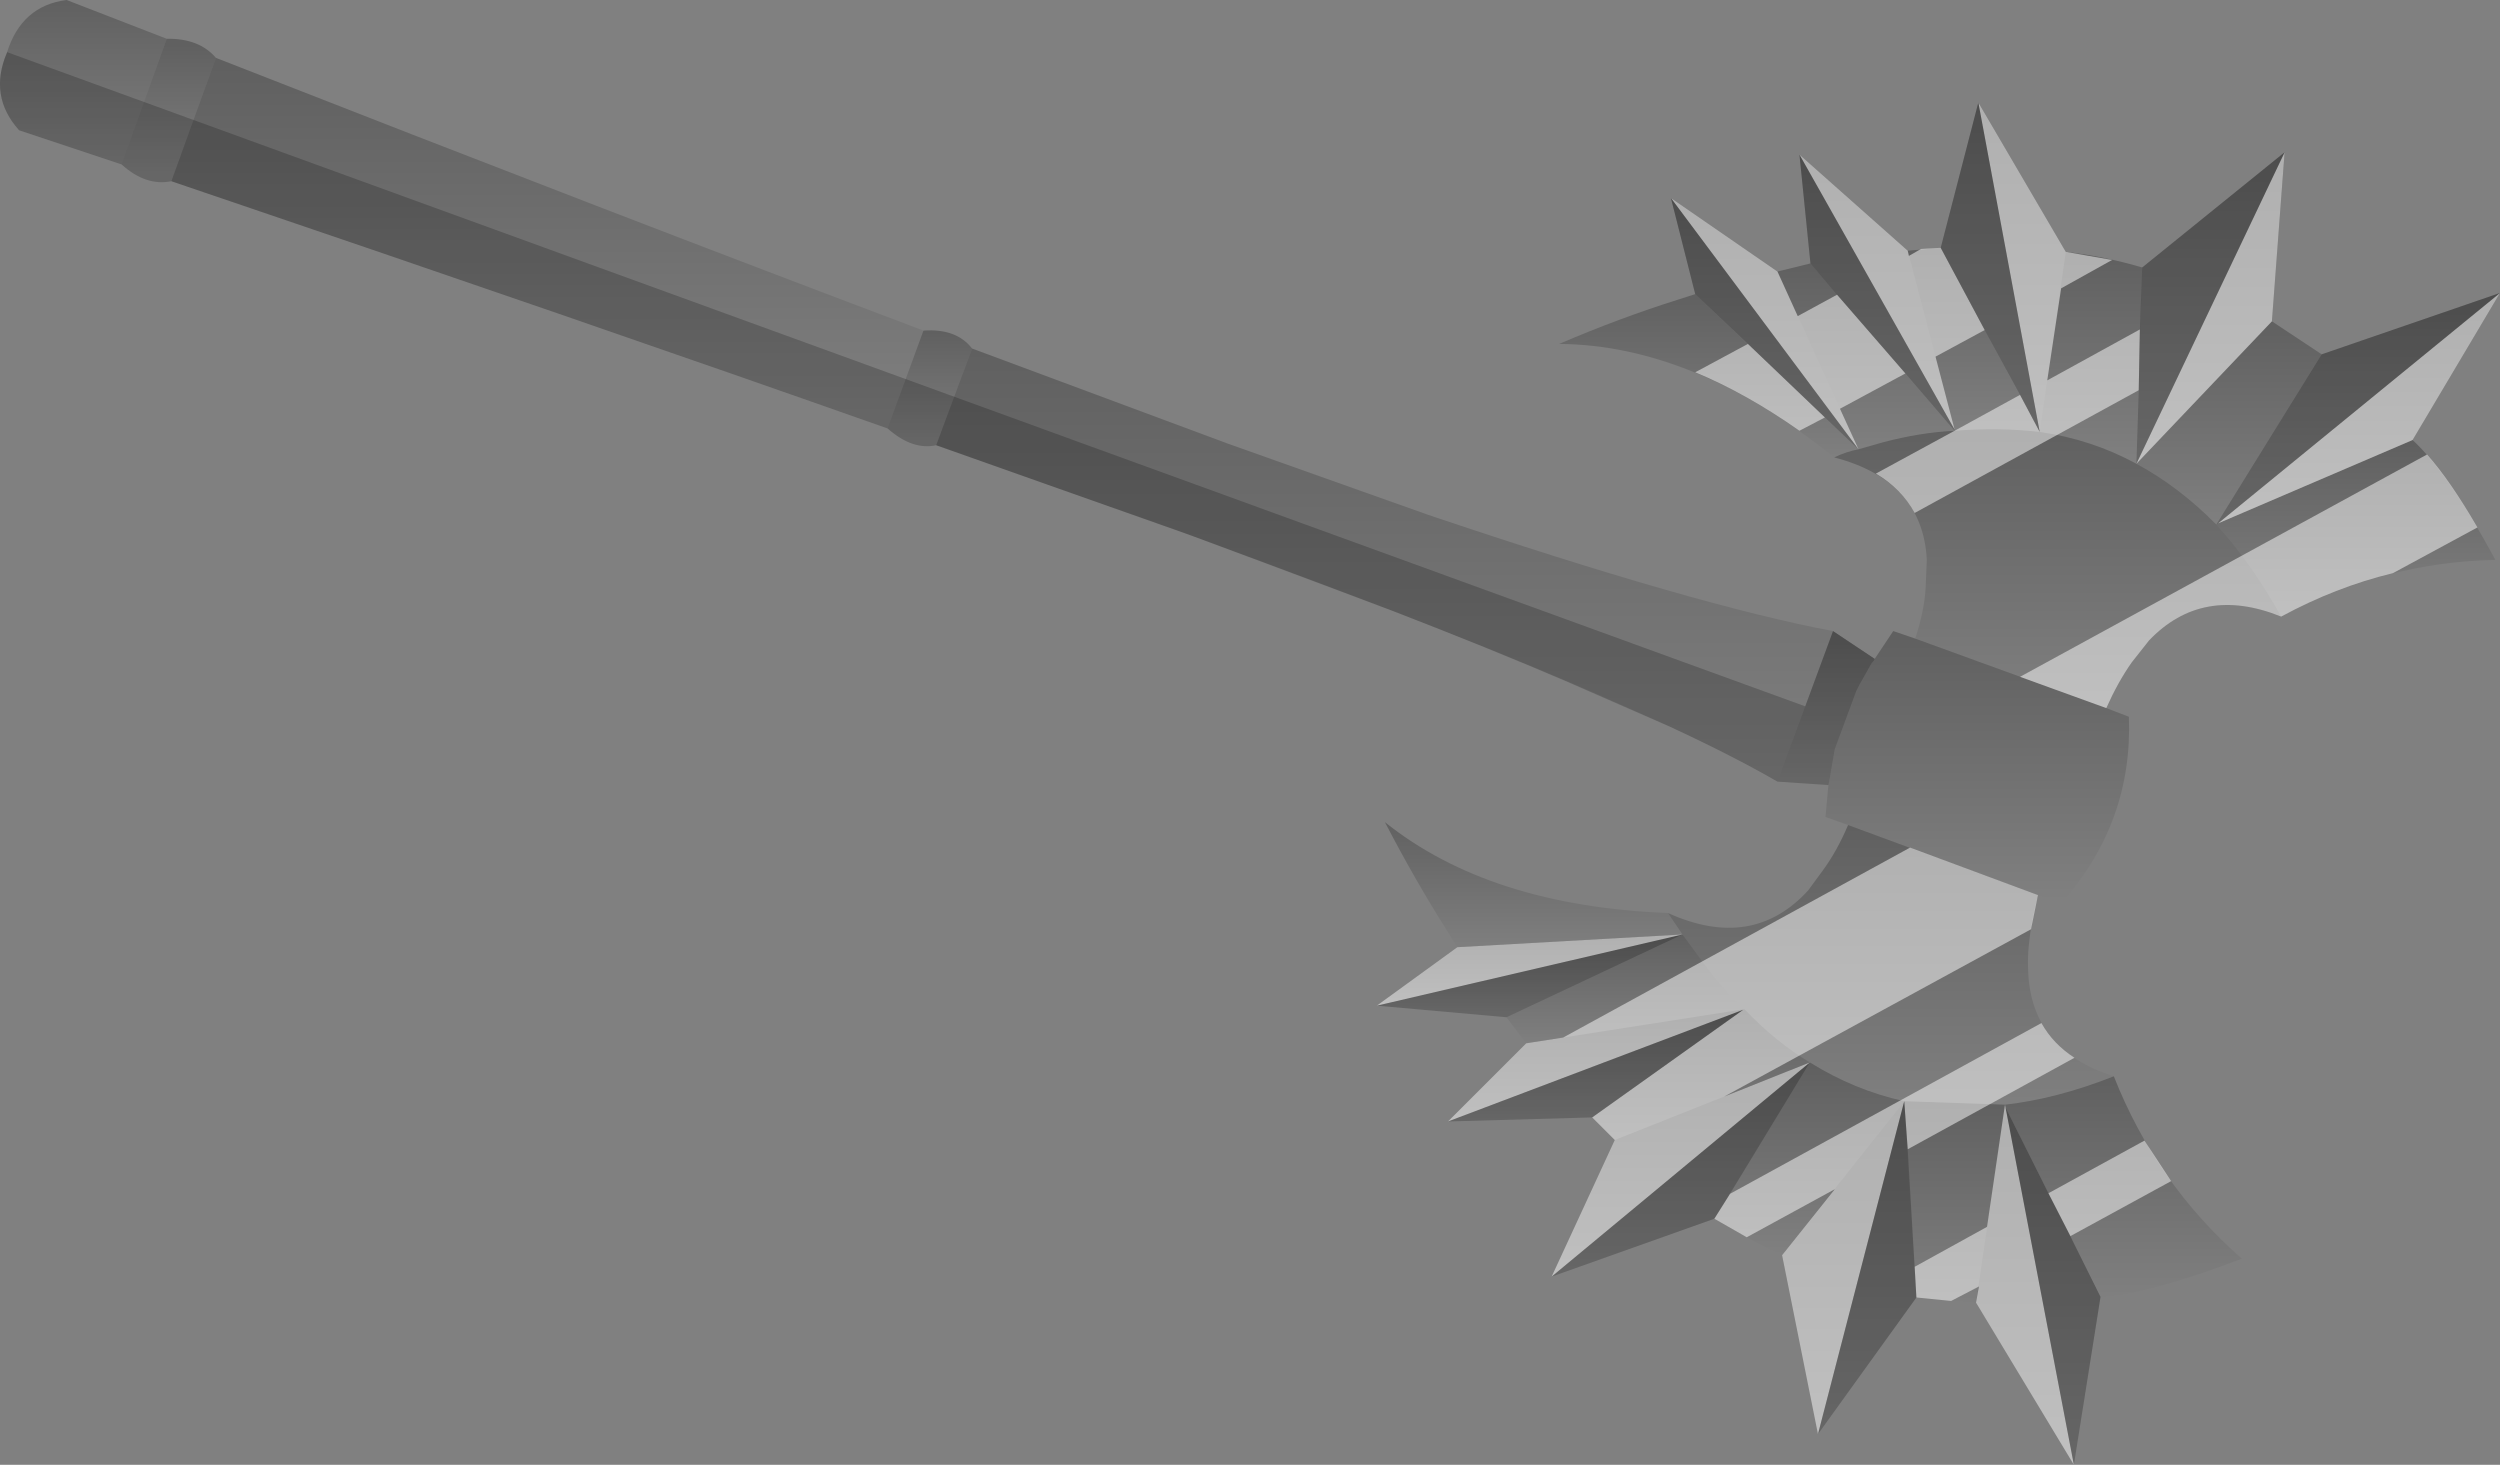 <?xml version="1.0" encoding="UTF-8" standalone="no"?>
<svg xmlns:xlink="http://www.w3.org/1999/xlink" height="126.5px" width="215.9px" xmlns="http://www.w3.org/2000/svg">
  <rect width="100%" height="100%" fill="#808080" stroke="none"/>
  <g transform="matrix(1.0, 0.0, 0.0, 1.0, 119.65, -40.8)">
    <path d="M88.7 78.8 Q91.8 81.65 95.85 89.15 86.15 89.35 77.35 94.05 74.8 89.45 71.75 86.1 L71.9 86.0 88.7 78.8" fill="url(#gradient0)" fill-rule="evenodd" stroke="none"/>
    <path d="M96.25 66.1 L88.7 78.8 71.9 86.0 96.25 66.1" fill="url(#gradient1)" fill-rule="evenodd" stroke="none"/>
    <path d="M33.85 64.25 L36.7 63.55 49.15 78.0 Q46.15 78.15 42.95 79.0 L40.85 79.6 33.85 64.25" fill="url(#gradient2)" fill-rule="evenodd" stroke="none"/>
    <path d="M26.75 66.2 L24.65 57.9 33.85 64.25 40.85 79.6 26.75 66.2" fill="url(#gradient3)" fill-rule="evenodd" stroke="none"/>
    <path d="M38.75 80.3 Q26.7 70.6 15.0 70.5 20.25 68.25 25.35 66.65 L26.75 66.2 40.85 79.6 Q39.8 79.8 38.75 80.3" fill="url(#gradient4)" fill-rule="evenodd" stroke="none"/>
    <path d="M36.7 63.55 L35.75 54.15 49.15 77.9 49.15 78.0 36.7 63.55" fill="url(#gradient5)" fill-rule="evenodd" stroke="none"/>
    <path d="M33.85 108.3 Q23.55 102.4 0.6 93.55 L-16.5 87.15 -38.8 79.25 -35.7 70.9 -13.65 79.1 3.65 85.25 Q26.9 93.1 38.65 95.3 L33.85 108.3" fill="url(#gradient6)" fill-rule="evenodd" stroke="none"/>
    <path d="M65.35 63.9 L77.65 53.95 76.55 68.55 64.85 80.85 65.35 63.9" fill="url(#gradient7)" fill-rule="evenodd" stroke="none"/>
    <path d="M76.55 68.55 L80.85 71.4 71.75 86.1 Q68.55 82.85 64.85 80.85 L76.55 68.55" fill="url(#gradient8)" fill-rule="evenodd" stroke="none"/>
    <path d="M51.2 49.65 L58.75 62.55 56.5 78.1 51.2 49.65" fill="url(#gradient9)" fill-rule="evenodd" stroke="none"/>
    <path d="M47.95 62.2 L51.2 49.65 56.5 78.1 47.95 62.2" fill="url(#gradient10)" fill-rule="evenodd" stroke="none"/>
    <path d="M45.1 62.45 L47.95 62.2 56.5 78.1 Q53.0 77.7 49.15 78.0 L49.15 77.9 45.1 62.45" fill="url(#gradient11)" fill-rule="evenodd" stroke="none"/>
    <path d="M77.35 94.05 Q70.55 91.3 65.95 96.1 L64.45 98.0 Q63.25 99.7 62.25 101.95 L45.75 95.95 Q46.55 93.5 46.65 91.55 L46.75 89.15 Q46.4 82.3 38.75 80.3 39.8 79.8 40.85 79.6 L42.95 79.0 Q46.15 78.15 49.15 78.0 53.0 77.7 56.5 78.1 61.0 78.75 64.85 80.85 68.55 82.85 71.75 86.1 74.8 89.45 77.35 94.05" fill="url(#gradient12)" fill-rule="evenodd" stroke="none"/>
    <path d="M62.25 101.95 L64.2 102.7 Q64.55 111.8 58.4 118.75 L56.35 118.1 39.95 112.05 38.0 111.35 38.25 108.6 38.3 108.35 38.35 108.1 38.8 105.5 40.65 100.5 40.95 99.9 42.0 98.05 42.15 97.9 42.25 97.7 43.85 95.3 45.75 95.95 62.25 101.95" fill="url(#gradient13)" fill-rule="evenodd" stroke="none"/>
    <path d="M38.25 108.6 L33.85 108.3 38.65 95.3 42.25 97.7 42.15 97.9 42.0 98.05 40.95 99.9 40.65 100.5 38.8 105.5 38.35 108.1 38.3 108.35 38.25 108.6" fill="url(#gradient14)" fill-rule="evenodd" stroke="none"/>
    <path d="M80.85 71.4 L96.25 66.1 71.9 86.0 71.75 86.1 80.85 71.4" fill="url(#gradient15)" fill-rule="evenodd" stroke="none"/>
    <path d="M58.75 62.55 Q62.15 62.95 65.35 63.9 L64.85 80.85 Q61.0 78.75 56.5 78.1 L58.75 62.55" fill="url(#gradient16)" fill-rule="evenodd" stroke="none"/>
    <path d="M35.75 54.15 L45.1 62.45 49.15 77.9 35.75 54.15" fill="url(#gradient17)" fill-rule="evenodd" stroke="none"/>
    <path d="M56.35 118.1 Q55.75 120.4 55.55 122.5 55.45 123.55 55.5 124.65 55.75 131.5 62.9 133.75 57.95 135.7 53.5 136.2 L44.8 135.9 Q40.5 134.95 36.65 132.55 33.65 130.75 31.0 127.95 28.8 125.9 26.9 123.2 L25.65 121.5 24.4 119.65 Q31.7 122.95 36.5 117.7 L37.75 116.0 Q39.0 114.3 39.95 112.05 L56.35 118.1" fill="url(#gradient18)" fill-rule="evenodd" stroke="none"/>
    <path d="M51.0 153.3 L45.85 152.85 44.8 135.9 53.5 136.2 51.0 153.3" fill="url(#gradient19)" fill-rule="evenodd" stroke="none"/>
    <path d="M59.45 167.3 L51.0 153.3 53.5 136.2 53.55 136.45 59.45 167.3" fill="url(#gradient20)" fill-rule="evenodd" stroke="none"/>
    <path d="M62.9 133.75 Q66.55 143.0 73.95 149.5 65.95 152.55 61.75 152.8 L53.55 136.45 53.5 136.2 Q57.95 135.7 62.9 133.75" fill="url(#gradient21)" fill-rule="evenodd" stroke="none"/>
    <path d="M12.15 130.9 L10.45 128.65 25.65 121.5 26.9 123.2 Q28.8 125.9 31.0 127.95 L12.15 130.9" fill="url(#gradient22)" fill-rule="evenodd" stroke="none"/>
    <path d="M6.2 122.6 L5.4 121.3 Q2.6 116.9 -0.05 111.8 9.0 119.05 24.4 119.65 L25.65 121.5 6.2 122.6" fill="url(#gradient23)" fill-rule="evenodd" stroke="none"/>
    <path d="M19.8 139.25 L17.85 137.3 30.9 128.0 31.0 127.95 Q33.65 130.75 36.65 132.55 L19.8 139.25" fill="url(#gradient24)" fill-rule="evenodd" stroke="none"/>
    <path d="M5.4 137.65 L12.15 130.9 31.0 127.95 30.9 128.0 5.4 137.65" fill="url(#gradient25)" fill-rule="evenodd" stroke="none"/>
    <path d="M17.85 137.3 L5.4 137.65 30.9 128.0 17.85 137.3" fill="url(#gradient26)" fill-rule="evenodd" stroke="none"/>
    <path d="M34.25 149.2 Q31.25 147.75 28.4 146.05 L36.65 132.55 Q40.5 134.95 44.8 135.9 L34.25 149.2" fill="url(#gradient27)" fill-rule="evenodd" stroke="none"/>
    <path d="M28.4 146.05 L14.35 151.05 19.8 139.25 36.65 132.55 28.4 146.05" fill="url(#gradient28)" fill-rule="evenodd" stroke="none"/>
    <path d="M-0.75 127.65 L6.2 122.6 25.65 121.5 -0.75 127.65" fill="url(#gradient29)" fill-rule="evenodd" stroke="none"/>
    <path d="M10.45 128.65 L-0.75 127.65 25.65 121.5 10.45 128.65" fill="url(#gradient30)" fill-rule="evenodd" stroke="none"/>
    <path d="M37.35 164.65 L34.25 149.2 44.8 135.9 37.35 164.65" fill="url(#gradient31)" fill-rule="evenodd" stroke="none"/>
    <path d="M61.75 152.8 L59.45 167.3 53.55 136.45 61.75 152.8" fill="url(#gradient32)" fill-rule="evenodd" stroke="none"/>
    <path d="M45.85 152.85 L37.35 164.65 44.8 135.9 45.85 152.85" fill="url(#gradient33)" fill-rule="evenodd" stroke="none"/>
    <path d="M-38.8 79.25 Q-40.85 79.7 -43.0 77.8 L-39.9 69.35 Q-37.05 69.15 -35.7 70.9 L-38.8 79.25" fill="url(#gradient34)" fill-rule="evenodd" stroke="none"/>
    <path d="M-43.0 77.8 Q-69.2 68.55 -104.85 56.45 L-101.0 45.8 Q-65.9 59.55 -39.9 69.35 L-43.0 77.8" fill="url(#gradient35)" fill-rule="evenodd" stroke="none"/>
    <path d="M-104.85 56.45 Q-107.05 56.9 -109.15 55.0 L-105.25 44.15 Q-102.45 44.1 -101.0 45.8 L-104.85 56.45" fill="url(#gradient36)" fill-rule="evenodd" stroke="none"/>
    <path d="M-109.15 55.0 L-118.0 52.05 Q-120.65 49.1 -119.05 45.35 -117.8 41.3 -113.9 40.8 L-105.25 44.15 -109.15 55.0" fill="url(#gradient37)" fill-rule="evenodd" stroke="none"/>
    <path d="M94.3 86.35 L87.0 90.3 Q82.05 91.5 77.35 94.05 70.55 91.3 65.95 96.1 L64.45 98.0 Q63.25 99.7 62.25 101.95 L54.8 99.25 89.95 80.05 Q91.95 82.3 94.3 86.35 M96.25 66.1 L88.7 78.8 71.9 86.0 96.25 66.1 M35.75 54.15 L45.1 62.45 45.2 62.9 46.25 62.3 47.95 62.2 51.75 69.3 47.5 71.6 49.15 77.9 35.75 54.15 M51.2 49.65 L58.75 62.55 62.75 63.25 58.35 65.7 57.15 73.65 65.15 69.25 65.05 74.5 45.7 85.1 Q44.55 83.0 42.35 81.7 L49.15 78.0 54.8 74.9 56.5 78.1 51.2 49.65 M77.65 53.95 L76.55 68.55 64.85 80.85 77.65 53.95 M44.9 73.05 L39.25 76.1 40.85 79.6 24.65 57.9 33.85 64.25 35.6 68.1 39.0 66.25 44.9 73.05 M37.95 76.85 L35.75 78.0 Q31.2 74.8 26.75 72.95 L31.3 70.5 37.95 76.85 M5.4 137.65 L12.15 130.9 15.35 130.4 45.3 114.0 56.35 118.1 55.75 121.05 29.25 135.5 36.65 132.55 14.35 151.05 19.8 139.25 17.85 137.3 30.9 128.0 5.4 137.65 M29.75 143.9 L56.65 129.15 Q57.65 130.95 59.5 132.15 L45.1 140.05 44.8 135.9 37.35 164.65 34.25 149.2 38.8 143.5 31.2 147.65 28.4 146.05 29.75 143.9 M45.7 150.2 L51.95 146.75 53.5 136.2 53.55 136.45 59.45 167.3 51.0 153.3 51.25 151.9 48.85 153.15 45.85 152.85 45.7 150.2 M57.25 143.85 L65.55 139.3 67.85 142.8 59.15 147.55 57.25 143.85 M-0.75 127.65 L6.2 122.6 25.65 121.5 -0.75 127.65" fill="#ffffff" fill-opacity="0.502" fill-rule="evenodd" stroke="none"/>
    <path d="M71.9 86.0 L71.75 86.1 80.85 71.4 96.25 66.1 71.9 86.0 M39.0 66.25 L36.7 63.55 35.75 54.15 49.15 77.9 49.15 78.0 44.9 73.05 39.0 66.25 M47.95 62.2 L51.2 49.65 56.5 78.1 54.8 74.9 51.75 69.3 47.95 62.2 M65.15 69.25 L65.35 63.9 77.65 53.95 64.85 80.85 65.05 74.5 65.15 69.25 M40.85 79.6 L37.95 76.85 31.3 70.5 26.75 66.2 24.65 57.9 40.85 79.6 M42.25 97.7 L42.15 97.9 42.0 98.05 40.95 99.9 40.65 100.5 38.8 105.5 38.35 108.1 38.3 108.35 38.25 108.6 33.85 108.3 Q30.05 106.1 24.55 103.55 L15.75 99.7 Q9.0 96.8 0.6 93.55 L-4.55 91.6 -10.15 89.5 -16.5 87.15 -18.15 86.55 -29.2 82.65 -38.8 79.25 Q-40.85 79.7 -43.0 77.8 -69.2 68.55 -104.85 56.45 -107.05 56.9 -109.15 55.0 L-118.0 52.05 Q-120.65 49.1 -119.05 45.35 L-119.05 45.3 36.25 101.8 38.65 95.3 42.25 97.7 M36.65 132.55 L29.75 143.9 28.4 146.05 14.35 151.05 36.65 132.55 M45.1 140.05 L45.7 150.2 45.85 152.85 37.35 164.65 44.8 135.9 45.1 140.05 M53.55 136.45 L57.25 143.85 59.15 147.55 61.75 152.8 59.45 167.3 53.55 136.45 M17.85 137.3 L5.4 137.65 30.9 128.0 17.85 137.3 M25.65 121.5 L10.45 128.65 -0.75 127.65 25.65 121.5" fill="#000000" fill-opacity="0.2" fill-rule="evenodd" stroke="none"/>
  </g>
  <defs>
    <linearGradient gradientTransform="matrix(0.0, 0.009, -0.015, 0.0, 83.8, 86.4)" gradientUnits="userSpaceOnUse" id="gradient0" spreadMethod="pad" x1="-819.2" x2="819.2">
      <stop offset="0.0" stop-color="#000000" stop-opacity="0.251"/>
      <stop offset="1.0" stop-color="#000000" stop-opacity="0.0"/>
    </linearGradient>
    <linearGradient gradientTransform="matrix(0.0, 0.012, -0.015, 0.0, 84.1, 76.05)" gradientUnits="userSpaceOnUse" id="gradient1" spreadMethod="pad" x1="-819.2" x2="819.2">
      <stop offset="0.0" stop-color="#000000" stop-opacity="0.251"/>
      <stop offset="1.0" stop-color="#000000" stop-opacity="0.0"/>
    </linearGradient>
    <linearGradient gradientTransform="matrix(0.0, 0.01, -0.009, 0.0, 41.55, 71.55)" gradientUnits="userSpaceOnUse" id="gradient2" spreadMethod="pad" x1="-819.2" x2="819.2">
      <stop offset="0.0" stop-color="#000000" stop-opacity="0.251"/>
      <stop offset="1.0" stop-color="#000000" stop-opacity="0.0"/>
    </linearGradient>
    <linearGradient gradientTransform="matrix(0.0, 0.013, -0.01, 0.0, 32.75, 68.7)" gradientUnits="userSpaceOnUse" id="gradient3" spreadMethod="pad" x1="-819.2" x2="819.2">
      <stop offset="0.0" stop-color="#000000" stop-opacity="0.251"/>
      <stop offset="1.0" stop-color="#000000" stop-opacity="0.0"/>
    </linearGradient>
    <linearGradient gradientTransform="matrix(0.0, 0.009, -0.016, 0.0, 27.95, 73.25)" gradientUnits="userSpaceOnUse" id="gradient4" spreadMethod="pad" x1="-819.2" x2="819.2">
      <stop offset="0.0" stop-color="#000000" stop-opacity="0.251"/>
      <stop offset="1.0" stop-color="#000000" stop-opacity="0.0"/>
    </linearGradient>
    <linearGradient gradientTransform="matrix(0.0, 0.015, -0.008, 0.0, 42.5, 66.1)" gradientUnits="userSpaceOnUse" id="gradient5" spreadMethod="pad" x1="-819.2" x2="819.2">
      <stop offset="0.0" stop-color="#000000" stop-opacity="0.251"/>
      <stop offset="1.0" stop-color="#000000" stop-opacity="0.0"/>
    </linearGradient>
    <linearGradient gradientTransform="matrix(0.0, 0.023, -0.047, 0.0, -0.05, 89.6)" gradientUnits="userSpaceOnUse" id="gradient6" spreadMethod="pad" x1="-819.2" x2="819.2">
      <stop offset="0.0" stop-color="#000000" stop-opacity="0.251"/>
      <stop offset="1.0" stop-color="#000000" stop-opacity="0.0"/>
    </linearGradient>
    <linearGradient gradientTransform="matrix(0.0, 0.016, -0.008, 0.0, 71.25, 67.4)" gradientUnits="userSpaceOnUse" id="gradient7" spreadMethod="pad" x1="-819.2" x2="819.2">
      <stop offset="0.0" stop-color="#000000" stop-opacity="0.251"/>
      <stop offset="1.0" stop-color="#000000" stop-opacity="0.0"/>
    </linearGradient>
    <linearGradient gradientTransform="matrix(0.0, 0.011, -0.01, 0.0, 72.85, 77.3)" gradientUnits="userSpaceOnUse" id="gradient8" spreadMethod="pad" x1="-819.2" x2="819.2">
      <stop offset="0.0" stop-color="#000000" stop-opacity="0.251"/>
      <stop offset="1.0" stop-color="#000000" stop-opacity="0.0"/>
    </linearGradient>
    <linearGradient gradientTransform="matrix(0.0, 0.017, -0.005, 0.0, 55.0, 63.85)" gradientUnits="userSpaceOnUse" id="gradient9" spreadMethod="pad" x1="-819.2" x2="819.2">
      <stop offset="0.0" stop-color="#000000" stop-opacity="0.251"/>
      <stop offset="1.0" stop-color="#000000" stop-opacity="0.0"/>
    </linearGradient>
    <linearGradient gradientTransform="matrix(0.0, 0.017, -0.005, 0.0, 52.2, 63.85)" gradientUnits="userSpaceOnUse" id="gradient10" spreadMethod="pad" x1="-819.2" x2="819.2">
      <stop offset="0.0" stop-color="#000000" stop-opacity="0.251"/>
      <stop offset="1.0" stop-color="#000000" stop-opacity="0.0"/>
    </linearGradient>
    <linearGradient gradientTransform="matrix(0.0, 0.01, -0.007, 0.0, 50.8, 70.1)" gradientUnits="userSpaceOnUse" id="gradient11" spreadMethod="pad" x1="-819.2" x2="819.2">
      <stop offset="0.0" stop-color="#000000" stop-opacity="0.251"/>
      <stop offset="1.0" stop-color="#000000" stop-opacity="0.0"/>
    </linearGradient>
    <linearGradient gradientTransform="matrix(0.0, 0.015, -0.024, 0.0, 58.05, 89.9)" gradientUnits="userSpaceOnUse" id="gradient12" spreadMethod="pad" x1="-819.2" x2="819.2">
      <stop offset="0.0" stop-color="#000000" stop-opacity="0.251"/>
      <stop offset="1.0" stop-color="#000000" stop-opacity="0.0"/>
    </linearGradient>
    <linearGradient gradientTransform="matrix(0.0, 0.014, -0.016, 0.0, 51.15, 107.0)" gradientUnits="userSpaceOnUse" id="gradient13" spreadMethod="pad" x1="-819.2" x2="819.2">
      <stop offset="0.0" stop-color="#000000" stop-opacity="0.251"/>
      <stop offset="1.0" stop-color="#000000" stop-opacity="0.0"/>
    </linearGradient>
    <linearGradient gradientTransform="matrix(0.0, 0.008, -0.005, 0.0, 38.05, 101.9)" gradientUnits="userSpaceOnUse" id="gradient14" spreadMethod="pad" x1="-819.2" x2="819.2">
      <stop offset="0.0" stop-color="#000000" stop-opacity="0.251"/>
      <stop offset="1.0" stop-color="#000000" stop-opacity="0.0"/>
    </linearGradient>
    <linearGradient gradientTransform="matrix(0.0, 0.012, -0.015, 0.0, 84.0, 76.1)" gradientUnits="userSpaceOnUse" id="gradient15" spreadMethod="pad" x1="-819.2" x2="819.2">
      <stop offset="0.0" stop-color="#000000" stop-opacity="0.251"/>
      <stop offset="1.0" stop-color="#000000" stop-opacity="0.0"/>
    </linearGradient>
    <linearGradient gradientTransform="matrix(0.0, 0.011, -0.005, 0.0, 60.95, 71.7)" gradientUnits="userSpaceOnUse" id="gradient16" spreadMethod="pad" x1="-819.2" x2="819.2">
      <stop offset="0.0" stop-color="#000000" stop-opacity="0.251"/>
      <stop offset="1.0" stop-color="#000000" stop-opacity="0.0"/>
    </linearGradient>
    <linearGradient gradientTransform="matrix(0.0, 0.015, -0.008, 0.0, 42.45, 66.0)" gradientUnits="userSpaceOnUse" id="gradient17" spreadMethod="pad" x1="-819.2" x2="819.2">
      <stop offset="0.0" stop-color="#000000" stop-opacity="0.251"/>
      <stop offset="1.0" stop-color="#000000" stop-opacity="0.0"/>
    </linearGradient>
    <linearGradient gradientTransform="matrix(0.0, 0.015, -0.024, 0.0, 43.65, 124.25)" gradientUnits="userSpaceOnUse" id="gradient18" spreadMethod="pad" x1="-819.2" x2="819.2">
      <stop offset="0.0" stop-color="#000000" stop-opacity="0.251"/>
      <stop offset="1.0" stop-color="#000000" stop-opacity="0.0"/>
    </linearGradient>
    <linearGradient gradientTransform="matrix(0.0, 0.011, -0.005, 0.0, 49.15, 144.6)" gradientUnits="userSpaceOnUse" id="gradient19" spreadMethod="pad" x1="-819.2" x2="819.2">
      <stop offset="0.0" stop-color="#000000" stop-opacity="0.251"/>
      <stop offset="1.0" stop-color="#000000" stop-opacity="0.0"/>
    </linearGradient>
    <linearGradient gradientTransform="matrix(0.0, 0.019, -0.005, 0.0, 55.25, 151.75)" gradientUnits="userSpaceOnUse" id="gradient20" spreadMethod="pad" x1="-819.2" x2="819.2">
      <stop offset="0.0" stop-color="#000000" stop-opacity="0.251"/>
      <stop offset="1.0" stop-color="#000000" stop-opacity="0.0"/>
    </linearGradient>
    <linearGradient gradientTransform="matrix(0.0, 0.012, -0.013, 0.0, 63.75, 143.3)" gradientUnits="userSpaceOnUse" id="gradient21" spreadMethod="pad" x1="-819.2" x2="819.2">
      <stop offset="0.0" stop-color="#000000" stop-opacity="0.251"/>
      <stop offset="1.0" stop-color="#000000" stop-opacity="0.0"/>
    </linearGradient>
    <linearGradient gradientTransform="matrix(0.0, 0.006, -0.013, 0.0, 20.75, 126.15)" gradientUnits="userSpaceOnUse" id="gradient22" spreadMethod="pad" x1="-819.2" x2="819.2">
      <stop offset="0.0" stop-color="#000000" stop-opacity="0.251"/>
      <stop offset="1.0" stop-color="#000000" stop-opacity="0.0"/>
    </linearGradient>
    <linearGradient gradientTransform="matrix(0.0, 0.007, -0.016, 0.0, 12.8, 117.2)" gradientUnits="userSpaceOnUse" id="gradient23" spreadMethod="pad" x1="-819.2" x2="819.2">
      <stop offset="0.0" stop-color="#000000" stop-opacity="0.251"/>
      <stop offset="1.0" stop-color="#000000" stop-opacity="0.0"/>
    </linearGradient>
    <linearGradient gradientTransform="matrix(0.0, 0.007, -0.011, 0.0, 27.25, 133.6)" gradientUnits="userSpaceOnUse" id="gradient24" spreadMethod="pad" x1="-819.2" x2="819.2">
      <stop offset="0.0" stop-color="#000000" stop-opacity="0.251"/>
      <stop offset="1.0" stop-color="#000000" stop-opacity="0.0"/>
    </linearGradient>
    <linearGradient gradientTransform="matrix(0.0, 0.006, -0.016, 0.0, 18.2, 132.8)" gradientUnits="userSpaceOnUse" id="gradient25" spreadMethod="pad" x1="-819.2" x2="819.2">
      <stop offset="0.0" stop-color="#000000" stop-opacity="0.251"/>
      <stop offset="1.0" stop-color="#000000" stop-opacity="0.0"/>
    </linearGradient>
    <linearGradient gradientTransform="matrix(0.0, 0.006, -0.015, 0.0, 18.15, 132.8)" gradientUnits="userSpaceOnUse" id="gradient26" spreadMethod="pad" x1="-819.2" x2="819.2">
      <stop offset="0.0" stop-color="#000000" stop-opacity="0.251"/>
      <stop offset="1.0" stop-color="#000000" stop-opacity="0.0"/>
    </linearGradient>
    <linearGradient gradientTransform="matrix(0.0, 0.01, -0.01, 0.0, 36.6, 140.9)" gradientUnits="userSpaceOnUse" id="gradient27" spreadMethod="pad" x1="-819.2" x2="819.2">
      <stop offset="0.0" stop-color="#000000" stop-opacity="0.251"/>
      <stop offset="1.0" stop-color="#000000" stop-opacity="0.0"/>
    </linearGradient>
    <linearGradient gradientTransform="matrix(0.0, 0.011, -0.014, 0.0, 25.55, 141.8)" gradientUnits="userSpaceOnUse" id="gradient28" spreadMethod="pad" x1="-819.2" x2="819.2">
      <stop offset="0.0" stop-color="#000000" stop-opacity="0.251"/>
      <stop offset="1.0" stop-color="#000000" stop-opacity="0.0"/>
    </linearGradient>
    <linearGradient gradientTransform="matrix(0.0, 0.004, -0.016, 0.0, 12.45, 124.55)" gradientUnits="userSpaceOnUse" id="gradient29" spreadMethod="pad" x1="-819.2" x2="819.2">
      <stop offset="0.0" stop-color="#000000" stop-opacity="0.251"/>
      <stop offset="1.0" stop-color="#000000" stop-opacity="0.0"/>
    </linearGradient>
    <linearGradient gradientTransform="matrix(0.0, 0.004, -0.016, 0.0, 12.45, 125.05)" gradientUnits="userSpaceOnUse" id="gradient30" spreadMethod="pad" x1="-819.2" x2="819.2">
      <stop offset="0.0" stop-color="#000000" stop-opacity="0.251"/>
      <stop offset="1.0" stop-color="#000000" stop-opacity="0.0"/>
    </linearGradient>
    <linearGradient gradientTransform="matrix(0.0, 0.018, -0.006, 0.0, 39.55, 150.3)" gradientUnits="userSpaceOnUse" id="gradient31" spreadMethod="pad" x1="-819.2" x2="819.2">
      <stop offset="0.0" stop-color="#000000" stop-opacity="0.251"/>
      <stop offset="1.0" stop-color="#000000" stop-opacity="0.0"/>
    </linearGradient>
    <linearGradient gradientTransform="matrix(0.0, 0.019, -0.005, 0.0, 57.65, 151.9)" gradientUnits="userSpaceOnUse" id="gradient32" spreadMethod="pad" x1="-819.2" x2="819.2">
      <stop offset="0.0" stop-color="#000000" stop-opacity="0.251"/>
      <stop offset="1.0" stop-color="#000000" stop-opacity="0.0"/>
    </linearGradient>
    <linearGradient gradientTransform="matrix(0.0, 0.018, -0.005, 0.0, 41.6, 150.3)" gradientUnits="userSpaceOnUse" id="gradient33" spreadMethod="pad" x1="-819.2" x2="819.2">
      <stop offset="0.0" stop-color="#000000" stop-opacity="0.251"/>
      <stop offset="1.0" stop-color="#000000" stop-opacity="0.0"/>
    </linearGradient>
    <linearGradient gradientTransform="matrix(0.0, 0.006, -0.004, 0.0, -39.35, 74.3)" gradientUnits="userSpaceOnUse" id="gradient34" spreadMethod="pad" x1="-819.2" x2="819.2">
      <stop offset="0.0" stop-color="#000000" stop-opacity="0.251"/>
      <stop offset="1.0" stop-color="#000000" stop-opacity="0.0"/>
    </linearGradient>
    <linearGradient gradientTransform="matrix(0.0, 0.019, -0.04, 0.0, -72.4, 61.8)" gradientUnits="userSpaceOnUse" id="gradient35" spreadMethod="pad" x1="-819.2" x2="819.2">
      <stop offset="0.0" stop-color="#000000" stop-opacity="0.251"/>
      <stop offset="1.0" stop-color="#000000" stop-opacity="0.0"/>
    </linearGradient>
    <linearGradient gradientTransform="matrix(0.0, 0.007, -0.005, 0.0, -105.05, 50.3)" gradientUnits="userSpaceOnUse" id="gradient36" spreadMethod="pad" x1="-819.2" x2="819.2">
      <stop offset="0.0" stop-color="#000000" stop-opacity="0.251"/>
      <stop offset="1.0" stop-color="#000000" stop-opacity="0.0"/>
    </linearGradient>
    <linearGradient gradientTransform="matrix(0.0, 0.009, -0.009, 0.0, -112.45, 47.9)" gradientUnits="userSpaceOnUse" id="gradient37" spreadMethod="pad" x1="-819.2" x2="819.2">
      <stop offset="0.0" stop-color="#000000" stop-opacity="0.251"/>
      <stop offset="1.0" stop-color="#000000" stop-opacity="0.0"/>
    </linearGradient>
  </defs>
</svg>

